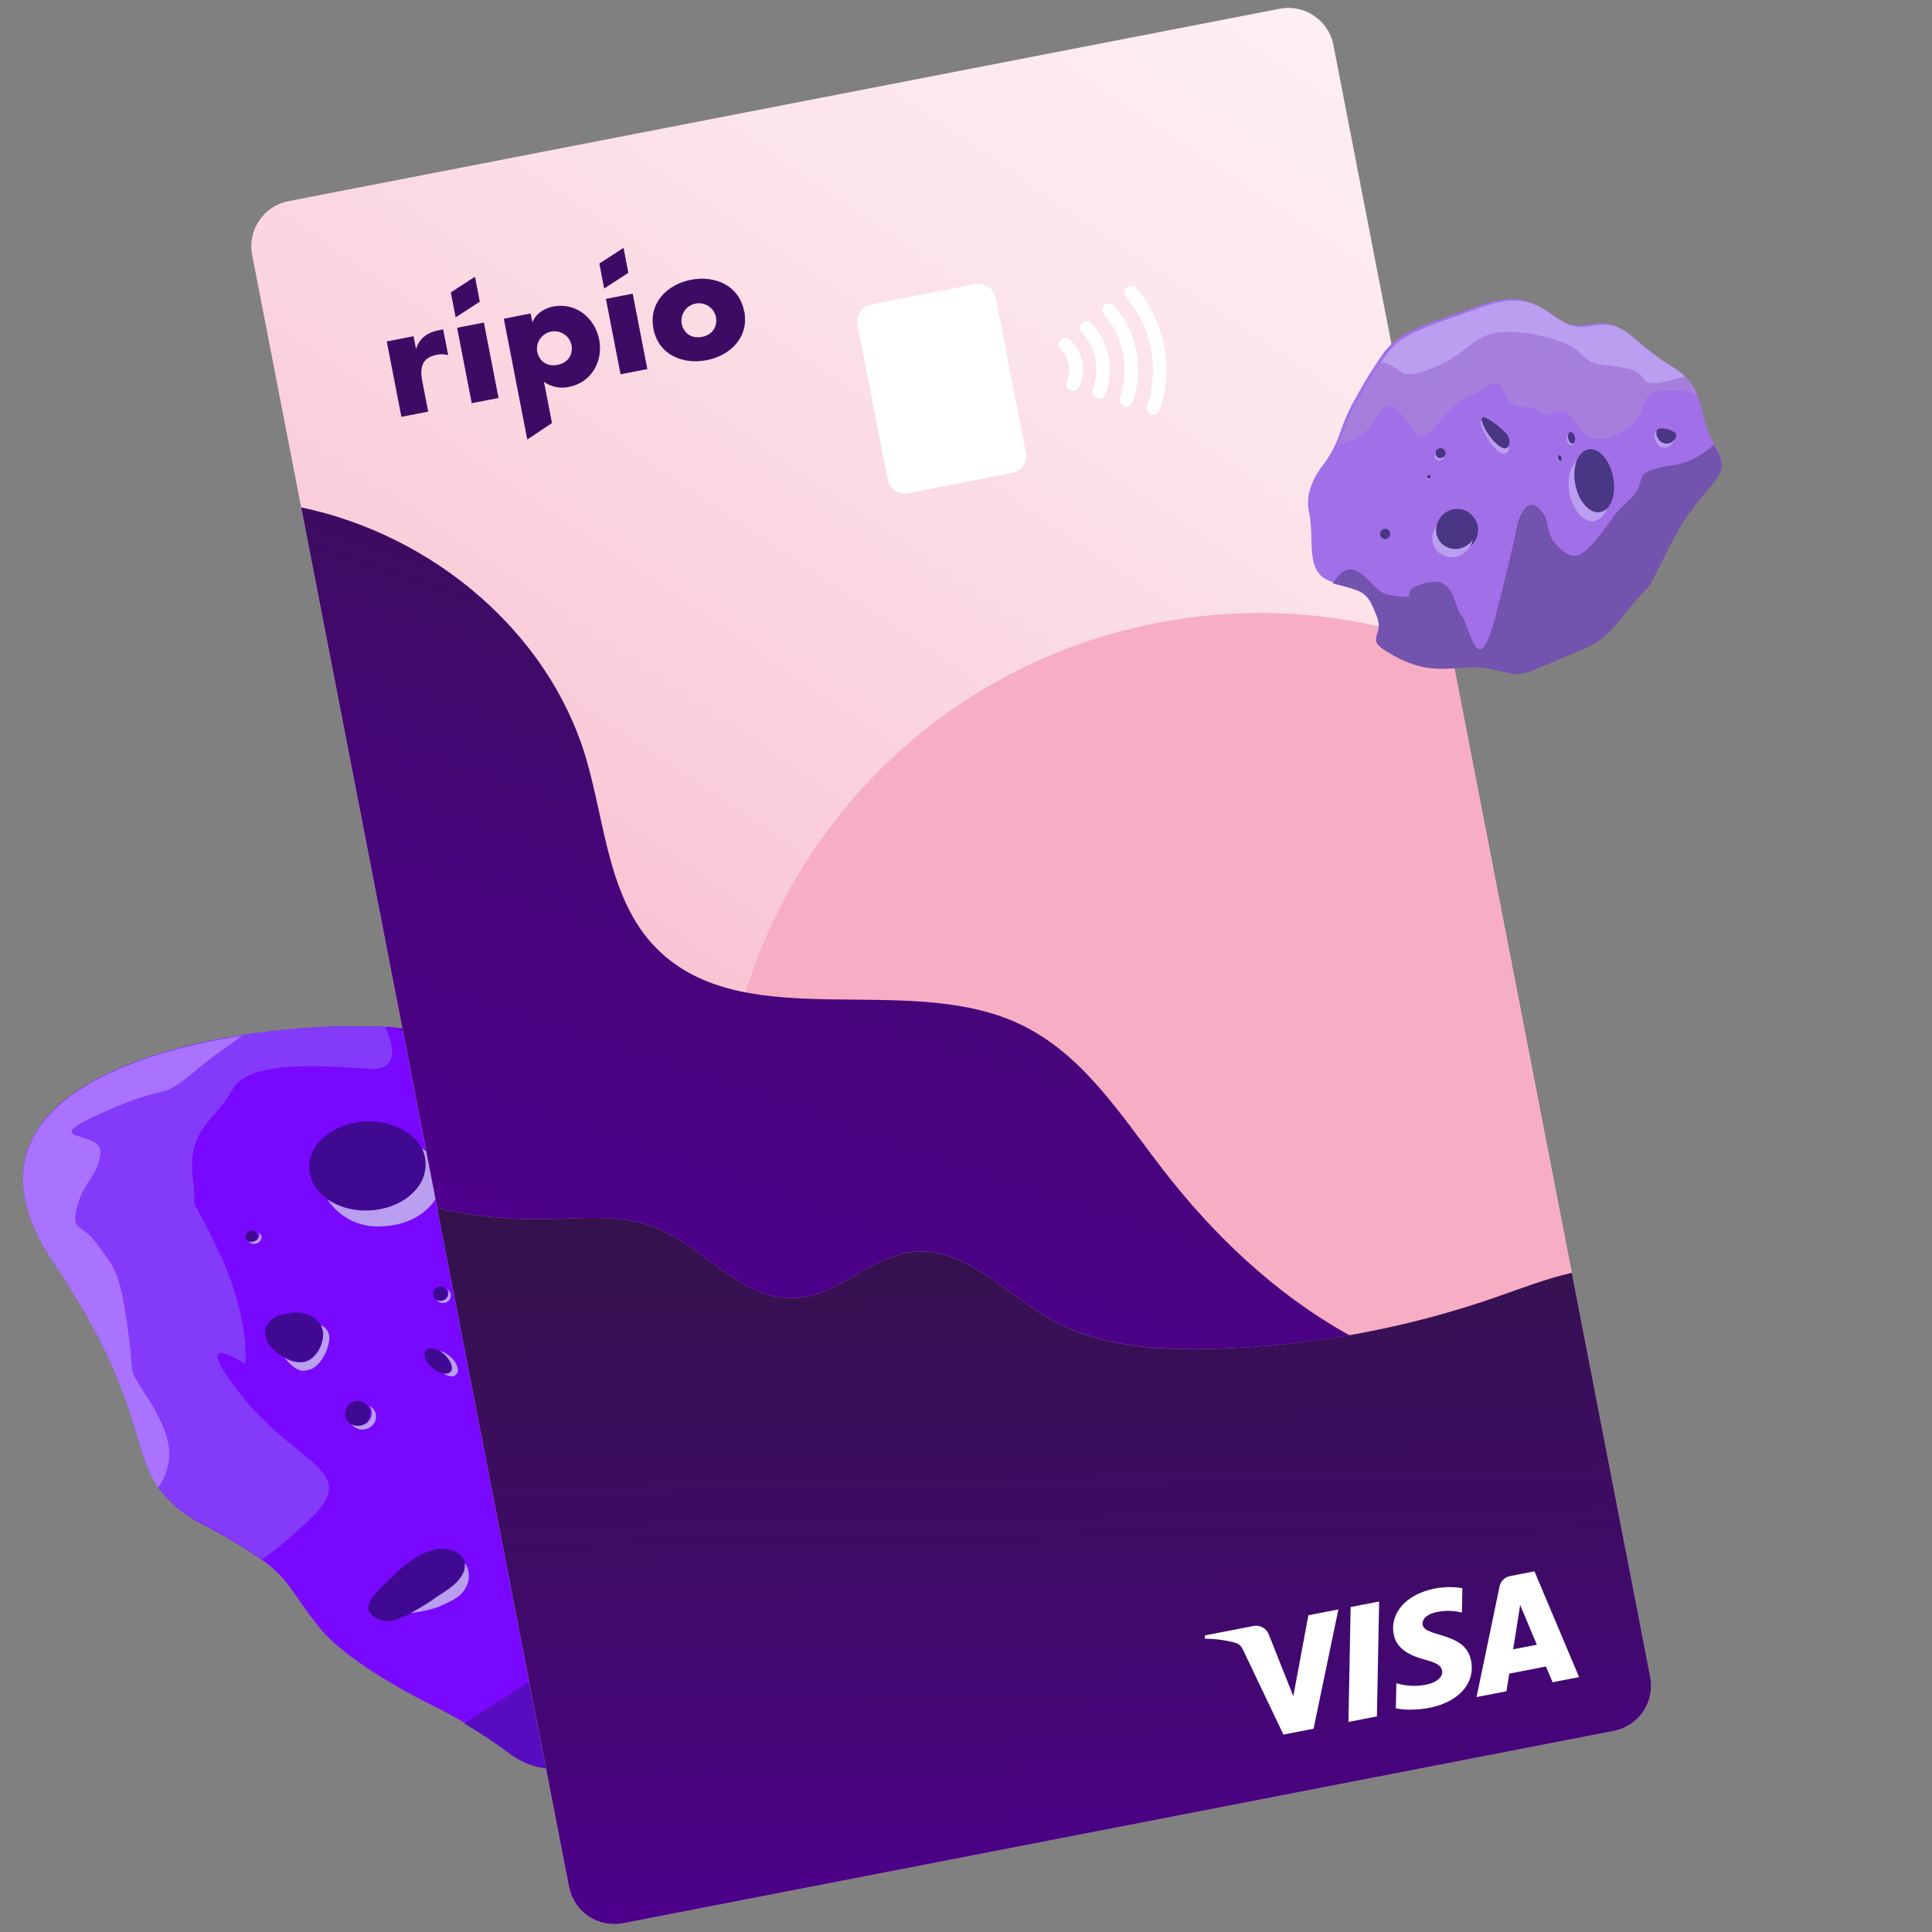 <svg width="84" height="84" viewBox="0 0 84 84" fill="none" xmlns="http://www.w3.org/2000/svg">
<rect x="0" y="0" width="84" height="84" fill="#808080" stroke="none"/>
<path d="M14.791 44.625C15.495 44.625 16.146 44.625 16.744 44.645C16.919 44.645 17.09 44.645 17.252 44.682C21.617 45.024 23.146 46.716 24.692 48.55C26.502 50.694 28.467 50.946 33.356 55.079C38.246 59.212 36.484 56.377 38.095 61.181C39.706 65.984 39.442 65.936 36.676 67.644C33.91 69.352 35.634 71.903 28.085 75.779C25.14 77.284 23.325 77.069 22.207 76.243C21.554 75.755 20.875 75.302 20.173 74.888C19.766 74.65 19.347 74.422 18.916 74.205C16.825 73.176 14.787 71.87 13.921 70.805C12.656 69.247 12.644 68.726 11.399 67.823C10.585 67.263 9.737 66.753 8.861 66.298C8.078 65.924 7.399 65.365 6.88 64.671C5.692 62.97 6.221 60.676 2.324 54.876C-1.817 48.709 4.565 45.959 10.52 45.011C11.934 44.792 13.361 44.663 14.791 44.625Z" fill="#7908FF"/>
<path d="M17.252 44.718C21.617 45.06 23.146 46.752 24.692 48.587C26.502 50.73 28.471 50.987 33.356 55.12C38.242 59.252 36.484 56.413 38.095 61.221C39.706 66.029 39.441 65.98 36.675 67.689C33.909 69.397 35.634 71.944 28.084 75.824C25.139 77.329 23.325 77.109 22.211 76.284C21.559 75.795 20.88 75.344 20.177 74.933C21.308 74.213 22.381 73.542 22.984 73.135C24.688 71.984 25.766 73.038 25.493 69.759C25.221 66.481 21.527 65.5 24.847 64.39C28.166 63.279 25.469 63.605 28.975 63.064C32.482 62.523 36.025 64.227 32.6 60.497C29.175 56.767 27.905 58.105 25.652 55.181C23.398 52.256 25.436 56.401 21.584 49.042C20.602 47.203 19.094 45.697 17.252 44.718Z" fill="#570DBF"/>
<path d="M14.791 44.625C15.495 44.625 16.146 44.625 16.744 44.645C17.179 45.605 17.301 46.553 16.032 46.468C13.51 46.297 10.744 46.154 10.073 47.423C9.402 48.693 8.129 49.075 8.381 51.178C8.633 53.281 8.035 51.292 9.475 54.335C10.915 57.377 10.663 59.305 10.663 59.305C10.663 59.305 8.08 57.605 10.467 60.631C12.855 63.658 15.625 63.914 13.604 65.919C12.919 66.604 12.182 67.234 11.399 67.803C10.585 67.243 9.737 66.733 8.861 66.277C8.078 65.903 7.399 65.345 6.88 64.65C5.692 62.95 6.221 60.656 2.324 54.855C-1.817 48.689 4.565 45.939 10.52 44.991C11.935 44.779 13.361 44.657 14.791 44.625Z" fill="#843AF9"/>
<path d="M17.439 68.193C19.522 66.399 20.62 67.904 20.148 68.38C19.88 68.966 19.2 69.275 18.663 69.662C18.086 69.975 17.659 70.357 16.943 70.475C16.593 70.532 16.027 70.268 16.011 69.918C15.995 69.568 16.463 69.084 17.439 68.193Z" fill="#3F0A91"/>
<path d="M20.201 67.945C20.309 68.09 20.374 68.262 20.388 68.442C20.401 68.622 20.363 68.803 20.279 68.962C20.039 69.503 19.498 69.649 19.058 69.869C18.672 70 18.272 70.087 17.866 70.129C18.131 69.983 18.383 69.841 18.66 69.662C19.197 69.255 19.88 68.962 20.144 68.38C20.206 68.244 20.226 68.093 20.201 67.945Z" fill="#BA9EEF"/>
<path d="M25.745 58.536C26.176 58.35 26.657 58.315 27.11 58.438C27.564 58.56 27.961 58.833 28.239 59.212C28.886 60.025 28.548 60.753 27.503 60.949C26.535 61.123 25.424 61.937 24.769 61.237C24.216 60.436 24.952 58.89 25.745 58.536Z" fill="#3F0A91"/>
<path d="M27.779 58.776C28.252 58.907 28.676 59.173 29 59.541C29.78 60.355 29.223 61.168 28.186 61.099C27.409 61.058 26.665 61.343 26.034 61.404C26.498 61.249 26.998 61.079 27.486 60.949C28.532 60.753 28.869 60.005 28.223 59.212C28.096 59.047 27.946 58.9 27.779 58.776Z" fill="#BA9EEF"/>
<path d="M12.473 57.121C13.306 56.897 14.071 57.397 14.055 58.008C14.039 58.618 13.575 59.228 13.099 59.228C12.822 59.203 12.553 59.121 12.309 58.987C12.065 58.852 11.852 58.669 11.684 58.447C11.313 57.853 11.623 57.21 12.473 57.121Z" fill="#3F0A91"/>
<path d="M13.949 57.621C14.068 57.666 14.169 57.749 14.236 57.857C14.303 57.965 14.332 58.093 14.319 58.219C14.254 58.874 13.794 59.533 13.371 59.569C13.042 59.7 12.68 59.423 12.354 59.012C12.571 59.164 12.831 59.241 13.095 59.232C13.571 59.232 14.043 58.662 14.051 58.012C14.05 57.875 14.015 57.741 13.949 57.621Z" fill="#BA9EEF"/>
<path d="M15.454 60.916C15.559 60.898 15.666 60.911 15.764 60.953C15.861 60.995 15.944 61.064 16.002 61.153C16.061 61.241 16.092 61.345 16.093 61.451C16.093 61.557 16.062 61.661 16.005 61.75C15.947 61.839 15.865 61.909 15.768 61.952C15.671 61.994 15.563 62.008 15.459 61.991C15.354 61.974 15.257 61.926 15.179 61.855C15.101 61.783 15.045 61.69 15.019 61.587C15.004 61.514 15.002 61.44 15.016 61.366C15.029 61.293 15.057 61.224 15.098 61.161C15.138 61.099 15.19 61.045 15.252 61.003C15.313 60.961 15.382 60.931 15.454 60.916Z" fill="#3F0A91"/>
<path d="M16.068 61.127C16.134 61.162 16.192 61.21 16.238 61.268C16.284 61.326 16.318 61.393 16.337 61.465C16.352 61.538 16.353 61.613 16.34 61.686C16.326 61.759 16.299 61.828 16.258 61.891C16.218 61.953 16.166 62.007 16.104 62.049C16.043 62.091 15.974 62.121 15.902 62.136C15.79 62.165 15.672 62.16 15.563 62.123C15.454 62.085 15.358 62.016 15.287 61.925C15.42 61.994 15.574 62.012 15.719 61.974C15.791 61.958 15.86 61.928 15.921 61.886C15.982 61.844 16.034 61.79 16.074 61.728C16.114 61.666 16.142 61.596 16.154 61.523C16.168 61.45 16.166 61.375 16.15 61.302C16.134 61.24 16.106 61.18 16.068 61.127Z" fill="#BA9EEF"/>
<path d="M23.052 55.16C23.141 55.152 23.229 55.171 23.306 55.215C23.383 55.258 23.445 55.325 23.484 55.404C23.557 55.575 23.398 55.644 23.191 55.689C22.983 55.734 22.784 55.819 22.739 55.591C22.731 55.494 22.758 55.397 22.816 55.317C22.873 55.238 22.957 55.182 23.052 55.16Z" fill="#3F0A91"/>
<path d="M23.423 55.311C23.508 55.35 23.577 55.418 23.618 55.502C23.691 55.681 23.484 55.718 23.297 55.714C23.11 55.709 23.008 55.807 22.89 55.75C22.985 55.74 23.08 55.72 23.171 55.689C23.378 55.644 23.537 55.575 23.463 55.404C23.455 55.371 23.441 55.34 23.423 55.311Z" fill="#BA9EEF"/>
<path d="M19.09 55.941C19.151 55.93 19.212 55.938 19.268 55.961C19.324 55.985 19.372 56.025 19.406 56.076C19.44 56.126 19.458 56.186 19.459 56.247C19.459 56.308 19.442 56.367 19.409 56.419C19.376 56.47 19.329 56.511 19.273 56.535C19.218 56.56 19.156 56.568 19.096 56.559C19.036 56.549 18.98 56.522 18.935 56.481C18.89 56.44 18.858 56.387 18.842 56.328C18.833 56.286 18.832 56.243 18.839 56.201C18.846 56.158 18.862 56.118 18.885 56.082C18.908 56.046 18.938 56.015 18.974 55.991C19.009 55.967 19.049 55.95 19.09 55.941Z" fill="#3F0A91"/>
<path d="M19.441 56.063C19.479 56.082 19.513 56.109 19.54 56.143C19.567 56.177 19.586 56.217 19.595 56.258C19.604 56.3 19.605 56.343 19.597 56.384C19.59 56.426 19.574 56.466 19.551 56.501C19.528 56.537 19.498 56.567 19.463 56.591C19.428 56.615 19.389 56.632 19.347 56.641C19.283 56.659 19.214 56.657 19.151 56.635C19.088 56.613 19.033 56.573 18.993 56.519C19.031 56.54 19.072 56.553 19.114 56.558C19.157 56.563 19.2 56.559 19.241 56.547C19.283 56.539 19.322 56.522 19.357 56.498C19.392 56.474 19.422 56.443 19.445 56.408C19.468 56.372 19.484 56.332 19.491 56.291C19.499 56.249 19.498 56.206 19.489 56.165C19.482 56.128 19.465 56.093 19.441 56.063Z" fill="#BA9EEF"/>
<path d="M18.521 58.703C18.663 58.545 19.021 58.622 19.314 58.882C19.607 59.142 19.721 59.48 19.595 59.643C19.469 59.806 19.095 59.724 18.782 59.464C18.468 59.204 18.379 58.866 18.521 58.703Z" fill="#3F0A91"/>
<path d="M19.111 58.736C19.285 58.777 19.445 58.862 19.575 58.984C19.872 59.24 19.982 59.582 19.851 59.745C19.721 59.907 19.502 59.85 19.262 59.712C19.318 59.731 19.379 59.735 19.438 59.723C19.496 59.711 19.551 59.683 19.595 59.643C19.738 59.48 19.595 59.139 19.314 58.882C19.252 58.826 19.184 58.777 19.111 58.736Z" fill="#BA9EEF"/>
<path d="M21.893 63.735C21.964 63.712 22.041 63.717 22.108 63.749C22.175 63.782 22.227 63.84 22.251 63.91C22.263 63.983 22.245 64.058 22.202 64.118C22.158 64.179 22.093 64.219 22.02 64.231C21.985 64.247 21.947 64.255 21.909 64.255C21.871 64.255 21.833 64.246 21.799 64.23C21.764 64.213 21.734 64.189 21.709 64.16C21.685 64.13 21.668 64.096 21.658 64.059C21.649 64.022 21.648 63.983 21.655 63.946C21.662 63.908 21.678 63.873 21.7 63.842C21.723 63.811 21.751 63.785 21.785 63.767C21.818 63.748 21.855 63.737 21.893 63.735Z" fill="#3F0A91"/>
<path d="M22.211 63.825C22.244 63.839 22.273 63.861 22.296 63.888C22.319 63.916 22.336 63.948 22.345 63.983C22.357 64.056 22.339 64.131 22.295 64.192C22.252 64.252 22.186 64.293 22.113 64.304C22.057 64.321 21.997 64.321 21.941 64.305C21.885 64.29 21.835 64.258 21.796 64.215C21.868 64.24 21.947 64.24 22.019 64.215C22.093 64.203 22.158 64.162 22.202 64.102C22.245 64.042 22.263 63.967 22.251 63.894C22.242 63.868 22.229 63.845 22.211 63.825Z" fill="#BA9EEF"/>
<path d="M10.915 53.492C10.964 53.489 11.013 53.5 11.056 53.524C11.1 53.548 11.135 53.584 11.159 53.627C11.183 53.67 11.194 53.719 11.191 53.769C11.187 53.818 11.17 53.865 11.141 53.905C11.112 53.945 11.073 53.976 11.027 53.994C10.981 54.012 10.931 54.017 10.882 54.008C10.834 53.999 10.789 53.976 10.753 53.943C10.717 53.909 10.691 53.866 10.679 53.818C10.668 53.744 10.687 53.668 10.731 53.607C10.775 53.547 10.841 53.505 10.915 53.492Z" fill="#3F0A91"/>
<path d="M11.232 53.586C11.264 53.601 11.294 53.623 11.317 53.65C11.34 53.678 11.357 53.71 11.366 53.745C11.378 53.818 11.36 53.893 11.316 53.953C11.273 54.014 11.207 54.054 11.134 54.066C11.077 54.083 11.017 54.083 10.96 54.067C10.903 54.05 10.852 54.017 10.813 53.973C10.885 53.999 10.964 53.999 11.037 53.973C11.11 53.961 11.176 53.92 11.22 53.86C11.264 53.8 11.283 53.725 11.272 53.651C11.263 53.627 11.249 53.605 11.232 53.586Z" fill="#BA9EEF"/>
<path d="M15.918 48.758C17.325 48.705 18.493 49.531 18.529 50.596C18.566 51.662 17.459 52.569 16.052 52.63C14.645 52.691 13.477 51.857 13.441 50.792C13.404 49.726 14.514 48.807 15.918 48.758Z" fill="#3F0A91"/>
<path d="M18.342 49.921C18.576 50.067 18.771 50.266 18.913 50.502C19.054 50.739 19.138 51.005 19.156 51.28C19.192 52.346 18.082 53.253 16.674 53.314C16.2 53.361 15.722 53.277 15.292 53.072C14.862 52.867 14.496 52.548 14.234 52.15C14.765 52.494 15.392 52.662 16.024 52.63C17.427 52.581 18.538 51.674 18.501 50.596C18.501 50.362 18.447 50.131 18.342 49.921Z" fill="#BA9EEF"/>
<path d="M10.52 45.024C10.089 45.382 9.426 45.772 8.535 46.521C6.814 47.977 7.522 47.001 4.467 48.371C1.413 49.742 4.492 49.079 4.366 50.137C4.24 51.194 3.638 51.357 3.353 52.472C3.068 53.586 3.552 53.159 4.195 54.058C4.838 54.957 5.163 55.152 5.452 57.072C5.741 58.992 5.68 58.996 5.749 59.557C5.818 60.119 7.168 61.481 7.351 62.987C7.4 63.591 7.231 64.192 6.875 64.683C5.688 62.983 6.216 60.688 2.32 54.888C-1.817 48.721 4.565 45.971 10.52 45.024Z" fill="#A973FF"/>
<path d="M55.633 0.381L12.544 8.745C11.461 8.956 10.754 10.004 10.964 11.087L24.737 82.038C24.947 83.121 25.996 83.829 27.079 83.618L70.167 75.254C71.251 75.044 71.958 73.995 71.748 72.912L57.975 1.961C57.765 0.878 56.716 0.171 55.633 0.381Z" fill="url(#paint0_linear_10364_13042)"/>
<path d="M63.066 28.18C58.998 26.628 54.576 26.249 50.303 27.085C37.627 29.546 29.347 41.816 31.808 54.492C34.268 67.169 46.538 75.45 59.214 72.989C63.489 72.165 67.448 70.159 70.64 67.198L63.066 28.18Z" fill="#F7ADC3"/>
<path d="M50.548 50.835C48.708 48.454 47.03 45.742 44.214 44.471C39.395 42.285 32.602 44.946 28.765 41.446C26.437 39.326 26.348 35.88 25.464 32.922C23.846 27.517 18.865 23.272 13.098 22.063L19.013 52.534C20.539 52.874 22.099 53.035 23.662 53.013C25.261 52.986 26.919 52.778 28.414 53.344C30.602 54.176 32.245 56.578 34.582 56.441C36.422 56.336 37.851 54.631 39.684 54.435C41.952 54.194 43.713 56.257 45.7 57.372C47.739 58.521 50.178 58.701 52.518 58.652C54.582 58.61 56.64 58.411 58.673 58.056C55.45 56.27 52.757 53.693 50.548 50.835Z" fill="#4D008C"/>
<path d="M27.079 83.619L70.167 75.255C70.687 75.154 71.146 74.85 71.443 74.411C71.739 73.972 71.849 73.432 71.748 72.912L68.338 55.344C67.229 55.596 66.149 56.017 65.07 56.393C61.03 57.8 56.794 58.563 52.516 58.655C50.176 58.705 47.738 58.525 45.698 57.375C43.711 56.255 41.951 54.197 39.682 54.438C37.849 54.633 36.421 56.338 34.581 56.444C32.245 56.578 30.602 54.176 28.414 53.345C26.919 52.778 25.261 52.986 23.662 53.013C22.099 53.036 20.539 52.876 19.013 52.536L24.74 82.037C24.841 82.557 25.144 83.015 25.583 83.312C26.021 83.609 26.559 83.719 27.079 83.619Z" fill="#4D008C"/>
<path style="mix-blend-mode:multiply" d="M50.548 50.835C48.708 48.454 47.03 45.742 44.214 44.471C39.395 42.285 32.602 44.946 28.765 41.446C26.437 39.326 26.348 35.88 25.464 32.922C23.846 27.517 18.865 23.272 13.098 22.063L19.013 52.534C20.539 52.874 22.099 53.035 23.662 53.013C25.261 52.986 26.919 52.778 28.414 53.344C30.602 54.176 32.245 56.578 34.582 56.441C36.422 56.336 37.851 54.631 39.684 54.435C41.952 54.194 43.713 56.257 45.7 57.372C47.739 58.521 50.178 58.701 52.518 58.652C54.582 58.61 56.64 58.411 58.673 58.056C55.45 56.27 52.757 53.693 50.548 50.835Z" fill="url(#paint1_linear_10364_13042)"/>
<path style="mix-blend-mode:multiply" d="M27.079 83.619L70.167 75.255C70.687 75.154 71.146 74.85 71.443 74.411C71.739 73.972 71.849 73.432 71.748 72.912L68.338 55.344C67.229 55.596 66.149 56.017 65.07 56.393C61.03 57.8 56.794 58.563 52.516 58.655C50.176 58.705 47.738 58.525 45.698 57.375C43.711 56.255 41.951 54.197 39.682 54.438C37.849 54.633 36.421 56.338 34.581 56.444C32.245 56.578 30.602 54.176 28.414 53.345C26.919 52.778 25.261 52.986 23.662 53.013C22.099 53.036 20.539 52.876 19.013 52.536L24.74 82.037C24.841 82.557 25.144 83.015 25.583 83.312C26.021 83.609 26.559 83.719 27.079 83.619Z" fill="url(#paint2_linear_10364_13042)"/>
<path d="M59.962 69.631L59.866 74.626L58.628 74.867L58.723 69.871L59.962 69.631ZM65.79 71.71L66.094 69.783L66.819 71.51L65.79 71.71ZM67.505 73.141L68.655 72.918L66.716 68.319L65.656 68.525C65.543 68.546 65.439 68.6 65.356 68.681C65.275 68.762 65.219 68.866 65.197 68.979L64.198 73.785L65.5 73.533L65.62 72.766L67.213 72.457L67.505 73.141ZM63.96 72.202C63.72 70.933 61.95 71.205 61.852 70.638C61.818 70.465 61.951 70.249 62.296 70.133C62.708 70.013 63.145 70.006 63.561 70.111L63.581 69.051C63.183 68.985 62.776 68.991 62.38 69.067C61.155 69.305 60.416 70.125 60.597 71.06C60.723 71.751 61.422 72.016 61.937 72.154C62.452 72.293 62.657 72.414 62.697 72.625C62.759 72.946 62.4 73.163 62.044 73.238C61.602 73.334 61.144 73.316 60.711 73.183L60.689 74.272C61.005 74.35 61.562 74.36 62.119 74.26C63.422 74.006 64.15 73.197 63.96 72.2L63.96 72.202ZM58.191 69.974L57.112 75.161L55.8 75.416L54.067 71.779C53.96 71.555 53.891 71.481 53.691 71.419C53.265 71.308 52.827 71.25 52.387 71.248L52.39 71.104L54.501 70.694C54.639 70.667 54.783 70.69 54.905 70.759C55.028 70.829 55.121 70.94 55.169 71.072L56.231 73.746L56.886 70.228L58.191 69.974Z" fill="white"/>
<path fill-rule="evenodd" clip-rule="evenodd" d="M50.123 18.026C50.069 18.016 50.018 17.993 49.975 17.959C49.932 17.924 49.899 17.88 49.877 17.83C49.852 17.766 49.856 17.718 49.918 17.515C50.156 16.748 50.194 15.934 50.031 15.149C49.894 14.392 49.572 13.681 49.093 13.079C49.016 12.983 48.947 12.882 48.885 12.775C48.881 12.726 48.887 12.678 48.903 12.631C48.919 12.585 48.944 12.543 48.978 12.508C49.025 12.467 49.084 12.442 49.146 12.434C49.208 12.427 49.27 12.437 49.326 12.465C49.412 12.542 49.49 12.627 49.558 12.719C49.925 13.193 50.214 13.723 50.414 14.289C50.56 14.739 50.658 15.203 50.705 15.674C50.747 16.279 50.689 16.888 50.533 17.474C50.438 17.83 50.366 17.983 50.283 17.999C50.263 18.004 50.244 18.011 50.226 18.02C50.191 18.03 50.155 18.033 50.119 18.029L50.123 18.026ZM48.946 17.674C48.873 17.665 48.806 17.63 48.758 17.575C48.71 17.521 48.683 17.45 48.683 17.377C48.688 17.345 48.724 17.191 48.766 17.035C48.944 16.399 48.941 15.726 48.759 15.092C48.636 14.636 48.42 14.21 48.126 13.84C47.907 13.55 47.889 13.501 47.955 13.354C47.994 13.284 48.059 13.232 48.136 13.21C48.213 13.188 48.296 13.197 48.366 13.235C48.459 13.292 48.805 13.756 48.954 14.029C49.455 14.931 49.609 15.984 49.388 16.992C49.273 17.516 49.161 17.693 48.946 17.673L48.946 17.674ZM47.733 17.321C47.685 17.308 47.64 17.285 47.602 17.253C47.564 17.221 47.533 17.182 47.513 17.137C47.489 17.084 47.498 17.019 47.56 16.796C47.785 15.974 47.649 15.251 47.145 14.588C46.922 14.298 46.907 14.234 47.017 14.082C47.034 14.05 47.059 14.023 47.089 14.004C47.12 13.985 47.154 13.973 47.19 13.971C47.347 13.941 47.443 14.004 47.638 14.264C47.924 14.63 48.116 15.062 48.196 15.52C48.294 15.976 48.274 16.45 48.137 16.896C48.057 17.188 48.006 17.271 47.878 17.315C47.83 17.329 47.78 17.331 47.732 17.321L47.733 17.321ZM46.598 16.993C46.511 16.966 46.438 16.906 46.394 16.827C46.35 16.742 46.357 16.668 46.426 16.482C46.495 16.276 46.51 16.056 46.468 15.843C46.427 15.63 46.331 15.432 46.191 15.267C46.141 15.213 46.095 15.155 46.055 15.093C46.026 15.019 46.027 14.937 46.058 14.864C46.089 14.791 46.148 14.734 46.221 14.705C46.35 14.653 46.453 14.695 46.614 14.864C46.841 15.107 46.996 15.409 47.059 15.736C47.123 16.063 47.093 16.401 46.972 16.711C46.884 16.929 46.758 17.025 46.593 16.994L46.598 16.993Z" fill="white"/>
<path d="M42.408 12.352L37.883 13.231C37.473 13.31 37.205 13.707 37.285 14.117L38.591 20.846C38.67 21.255 39.067 21.523 39.477 21.444L44.003 20.565C44.413 20.485 44.68 20.089 44.601 19.679L43.295 12.951C43.215 12.541 42.818 12.273 42.408 12.352Z" fill="white"/>
<path d="M18.083 15.157L18.096 15.155C18.241 14.709 18.589 14.456 19.043 14.368L19.267 14.324L19.483 15.438C19.316 15.388 19.139 15.385 18.97 15.429C18.326 15.554 18.249 16.012 18.358 16.574L18.615 17.895L17.453 18.121L16.818 14.847L17.979 14.621L18.083 15.157Z" fill="#4D008C"/>
<path d="M21.037 14.026L19.876 14.252L20.512 17.527L21.673 17.302L21.037 14.026Z" fill="#4D008C"/>
<path d="M23.145 14.002L23.158 14C23.304 13.633 23.672 13.403 24.054 13.329C25.031 13.139 25.867 13.824 26.049 14.763C26.231 15.702 25.716 16.63 24.745 16.818C24.557 16.861 24.362 16.863 24.173 16.825C23.984 16.787 23.805 16.709 23.648 16.597L23.997 18.391L22.927 19.108L21.907 13.858L23.069 13.633L23.145 14.002ZM23.354 15.28C23.435 15.698 23.77 15.958 24.242 15.867C24.715 15.775 24.928 15.403 24.848 14.99C24.803 14.798 24.686 14.631 24.52 14.524C24.355 14.417 24.154 14.378 23.961 14.415C23.768 14.453 23.596 14.564 23.483 14.725C23.37 14.886 23.323 15.085 23.354 15.28Z" fill="#4D008C"/>
<path d="M27.507 12.77L26.346 12.996L26.982 16.271L28.143 16.046L27.507 12.77Z" fill="#4D008C"/>
<path d="M32.357 13.532C32.572 14.642 31.776 15.453 30.722 15.658C29.668 15.862 28.629 15.413 28.412 14.298C28.196 13.182 28.995 12.37 30.04 12.167C31.086 11.964 32.135 12.411 32.352 13.533L32.357 13.532ZM29.634 14.061C29.715 14.479 30.05 14.739 30.523 14.648C30.995 14.556 31.208 14.184 31.128 13.771C31.084 13.579 30.966 13.412 30.801 13.305C30.635 13.197 30.435 13.159 30.242 13.196C30.048 13.234 29.877 13.345 29.764 13.506C29.65 13.667 29.604 13.866 29.634 14.061Z" fill="#4D008C"/>
<path d="M20.858 13.116L19.812 13.794L19.602 12.713L20.651 12.034L20.858 13.116Z" fill="#4D008C"/>
<path d="M27.317 11.862L26.27 12.541L26.06 11.459L27.109 10.78L27.317 11.862Z" fill="#4D008C"/>
<g style="mix-blend-mode:multiply" opacity="0.6">
<g style="mix-blend-mode:multiply" opacity="0.6">
<path d="M18.083 15.157L18.096 15.155C18.241 14.709 18.589 14.456 19.043 14.368L19.267 14.324L19.483 15.438C19.316 15.388 19.139 15.385 18.97 15.429C18.326 15.554 18.249 16.012 18.358 16.574L18.615 17.895L17.453 18.121L16.818 14.847L17.979 14.621L18.083 15.157Z" fill="#231F20"/>
</g>
<g style="mix-blend-mode:multiply" opacity="0.6">
<path d="M21.037 14.026L19.876 14.252L20.512 17.527L21.673 17.301L21.037 14.026Z" fill="#231F20"/>
</g>
<g style="mix-blend-mode:multiply" opacity="0.6">
<path d="M23.145 14.002L23.158 13.999C23.304 13.632 23.672 13.403 24.054 13.328C25.031 13.139 25.867 13.824 26.049 14.763C26.231 15.701 25.716 16.629 24.745 16.818C24.557 16.86 24.362 16.863 24.173 16.824C23.984 16.786 23.805 16.709 23.648 16.596L23.997 18.39L22.927 19.108L21.907 13.858L23.069 13.633L23.145 14.002ZM23.354 15.279C23.435 15.697 23.77 15.958 24.242 15.866C24.715 15.774 24.928 15.402 24.848 14.989C24.803 14.797 24.686 14.63 24.52 14.523C24.355 14.416 24.154 14.377 23.961 14.415C23.768 14.452 23.596 14.563 23.483 14.725C23.37 14.886 23.323 15.085 23.354 15.279Z" fill="#231F20"/>
</g>
<g style="mix-blend-mode:multiply" opacity="0.6">
<path d="M27.507 12.77L26.346 12.996L26.982 16.271L28.143 16.045L27.507 12.77Z" fill="#231F20"/>
</g>
<g style="mix-blend-mode:multiply" opacity="0.6">
<path d="M32.357 13.532C32.572 14.642 31.776 15.453 30.722 15.658C29.668 15.862 28.629 15.413 28.412 14.298C28.196 13.182 28.995 12.37 30.04 12.167C31.086 11.964 32.135 12.411 32.352 13.533L32.357 13.532ZM29.634 14.06C29.715 14.479 30.05 14.739 30.523 14.647C30.995 14.556 31.208 14.183 31.128 13.77C31.084 13.579 30.966 13.411 30.801 13.304C30.635 13.197 30.435 13.158 30.242 13.196C30.048 13.233 29.877 13.344 29.764 13.506C29.65 13.667 29.604 13.866 29.634 14.06Z" fill="#231F20"/>
</g>
<g style="mix-blend-mode:multiply" opacity="0.6">
<path d="M20.858 13.116L19.812 13.794L19.602 12.712L20.65 12.033L20.858 13.116Z" fill="#231F20"/>
</g>
<g style="mix-blend-mode:multiply" opacity="0.6">
<path d="M27.317 11.862L26.271 12.54L26.061 11.458L27.109 10.78L27.317 11.862Z" fill="#231F20"/>
</g>
</g>
<path d="M73.773 17.135C74.07 17.792 74.053 18.476 74.518 19.29C74.538 19.327 74.56 19.364 74.582 19.399C75.456 20.818 74.084 20.772 72.657 23.578C71.231 26.384 72.106 24.821 70.861 26.371C69.616 27.921 69.655 27.826 67.735 28.646C65.815 29.466 66.128 29.309 64.81 29.036C63.491 28.762 62.506 29.442 60.786 28.554C59.067 27.666 60.277 27.783 59.85 26.715C59.424 25.647 59.327 25.68 57.997 25.325L57.946 25.31C56.681 24.933 57.186 23.558 56.91 22.241C56.741 21.44 57.151 20.702 57.504 20.243C57.739 19.937 57.937 19.604 58.093 19.252C58.144 19.136 58.19 19.018 58.233 18.899C58.379 18.457 58.559 18.027 58.769 17.611C59.115 16.995 59.321 16.58 59.904 15.712L60.066 15.471C60.77 14.434 61.654 14.221 64.414 13.252C67.174 12.283 67.32 14.445 68.978 14.118C70.637 13.791 70.66 14.697 72.51 15.828C72.736 15.962 72.948 16.118 73.145 16.291C73.412 16.525 73.626 16.813 73.773 17.135Z" fill="#A170E8"/>
<path d="M64.072 22.486C64.184 22.63 64.251 22.805 64.263 22.987C64.275 23.169 64.231 23.351 64.138 23.508C64.046 23.666 63.908 23.791 63.742 23.869C63.577 23.947 63.392 23.973 63.212 23.945C63.031 23.916 62.864 23.834 62.731 23.709C62.598 23.583 62.505 23.421 62.466 23.242C62.426 23.064 62.441 22.878 62.509 22.708C62.577 22.539 62.694 22.393 62.846 22.291C63.035 22.156 63.269 22.101 63.499 22.137C63.728 22.174 63.934 22.299 64.072 22.486Z" fill="#493684"/>
<path d="M64.03 23.475C63.98 23.713 63.839 23.923 63.636 24.058C63.543 24.126 63.437 24.175 63.325 24.202C63.213 24.229 63.097 24.233 62.983 24.215C62.869 24.197 62.76 24.157 62.661 24.096C62.563 24.036 62.478 23.957 62.41 23.863C62.314 23.714 62.266 23.538 62.273 23.361C62.281 23.183 62.343 23.013 62.452 22.872C62.428 22.98 62.426 23.092 62.446 23.201C62.466 23.31 62.508 23.414 62.57 23.506C62.638 23.6 62.723 23.679 62.821 23.739C62.919 23.8 63.029 23.84 63.143 23.858C63.257 23.876 63.373 23.872 63.485 23.845C63.597 23.818 63.703 23.769 63.796 23.701C63.887 23.64 63.966 23.564 64.03 23.475Z" fill="#BA9EEF"/>
<path d="M72.854 18.823C72.931 18.915 72.854 19.117 72.67 19.235C72.621 19.263 72.566 19.28 72.51 19.286C72.454 19.293 72.397 19.287 72.343 19.271C72.289 19.255 72.239 19.228 72.195 19.192C72.151 19.157 72.115 19.112 72.089 19.062C71.942 18.827 72.001 18.599 72.256 18.625C72.471 18.631 72.679 18.7 72.854 18.823Z" fill="#493684"/>
<path d="M72.777 19.147C72.742 19.244 72.678 19.327 72.593 19.384C72.549 19.419 72.497 19.443 72.442 19.455C72.387 19.467 72.33 19.466 72.276 19.452C72.221 19.438 72.171 19.412 72.128 19.376C72.085 19.34 72.051 19.294 72.028 19.242C71.911 19.059 71.896 18.829 72.015 18.75C72.005 18.804 72.006 18.86 72.018 18.913C72.03 18.967 72.053 19.018 72.085 19.062C72.112 19.112 72.147 19.157 72.191 19.193C72.235 19.229 72.285 19.255 72.339 19.271C72.394 19.288 72.45 19.293 72.507 19.286C72.563 19.28 72.617 19.263 72.666 19.235C72.707 19.212 72.745 19.182 72.777 19.147Z" fill="#BA9EEF"/>
<path d="M65.512 18.873C65.661 19.075 65.684 19.382 65.512 19.478C65.339 19.573 64.99 19.325 64.677 18.849C64.364 18.373 64.309 18.001 64.642 18.191C64.969 18.367 65.263 18.598 65.512 18.873Z" fill="#493684"/>
<path d="M65.606 19.388C65.617 19.442 65.614 19.499 65.597 19.552C65.581 19.605 65.552 19.654 65.512 19.693C65.359 19.814 65.047 19.632 64.718 19.127C64.464 18.74 64.315 18.338 64.422 18.271C64.472 18.479 64.562 18.674 64.686 18.847C64.999 19.323 65.35 19.566 65.521 19.476C65.559 19.457 65.588 19.426 65.606 19.388Z" fill="#BA9EEF"/>
<path d="M70.136 20.743C70.284 21.497 70.033 22.181 69.585 22.269C69.136 22.357 68.64 21.819 68.493 21.067C68.346 20.314 68.596 19.63 69.053 19.54C69.511 19.45 69.989 19.991 70.136 20.743Z" fill="#493684"/>
<path d="M69.851 22.124C69.82 22.25 69.756 22.365 69.666 22.459C69.576 22.552 69.463 22.62 69.338 22.655C68.88 22.745 68.391 22.206 68.244 21.453C68.128 20.868 68.255 20.326 68.531 20.072C68.427 20.393 68.411 20.737 68.483 21.067C68.63 21.819 69.12 22.354 69.576 22.269C69.68 22.248 69.775 22.198 69.851 22.124Z" fill="#BA9EEF"/>
<path d="M68.476 19.005C68.502 19.143 68.456 19.268 68.373 19.285C68.29 19.301 68.2 19.202 68.174 19.064C68.149 18.926 68.193 18.803 68.275 18.787C68.358 18.77 68.448 18.869 68.476 19.005Z" fill="#493684"/>
<path d="M68.423 19.257C68.417 19.28 68.406 19.302 68.389 19.319C68.373 19.336 68.352 19.348 68.329 19.355C68.246 19.371 68.156 19.274 68.13 19.136C68.118 19.093 68.116 19.047 68.125 19.003C68.134 18.96 68.154 18.919 68.182 18.884C68.165 18.944 68.165 19.008 68.182 19.068C68.207 19.206 68.298 19.305 68.38 19.288C68.397 19.282 68.412 19.271 68.423 19.257Z" fill="#BA9EEF"/>
<path d="M67.897 19.908C67.911 19.98 67.888 20.044 67.843 20.053C67.799 20.063 67.753 20.011 67.739 19.938C67.724 19.864 67.739 19.802 67.792 19.792C67.845 19.783 67.882 19.835 67.897 19.908Z" fill="#493684"/>
<path d="M67.869 20.041C67.866 20.052 67.86 20.064 67.851 20.072C67.843 20.081 67.832 20.087 67.82 20.09C67.777 20.09 67.729 20.048 67.715 19.976C67.709 19.953 67.708 19.93 67.713 19.907C67.718 19.884 67.728 19.862 67.742 19.844C67.734 19.875 67.734 19.907 67.742 19.938C67.757 20.011 67.803 20.063 67.847 20.053C67.855 20.05 67.863 20.046 67.869 20.041Z" fill="#BA9EEF"/>
<path d="M60.4 23.076C60.428 23.111 60.444 23.154 60.447 23.199C60.45 23.243 60.44 23.288 60.417 23.326C60.395 23.365 60.361 23.396 60.32 23.415C60.28 23.434 60.234 23.441 60.19 23.433C60.146 23.426 60.105 23.406 60.072 23.375C60.04 23.345 60.017 23.305 60.008 23.261C59.998 23.217 60.002 23.172 60.019 23.13C60.036 23.088 60.065 23.053 60.102 23.028C60.148 22.996 60.205 22.983 60.261 22.992C60.317 23.001 60.367 23.031 60.4 23.076Z" fill="#493684"/>
<path d="M62.816 19.583C62.847 19.631 62.857 19.689 62.844 19.744C62.832 19.8 62.798 19.848 62.75 19.879C62.727 19.895 62.702 19.907 62.675 19.914C62.647 19.921 62.619 19.922 62.591 19.917C62.563 19.913 62.537 19.903 62.513 19.888C62.489 19.873 62.468 19.854 62.452 19.831C62.419 19.782 62.407 19.722 62.418 19.664C62.43 19.607 62.463 19.556 62.512 19.523C62.561 19.49 62.621 19.478 62.678 19.489C62.736 19.5 62.787 19.534 62.82 19.583H62.816Z" fill="#493684"/>
<path d="M62.807 19.831C62.795 19.889 62.761 19.94 62.712 19.973C62.689 19.989 62.663 20.001 62.636 20.008C62.609 20.014 62.58 20.015 62.553 20.011C62.525 20.007 62.498 19.997 62.474 19.982C62.451 19.967 62.43 19.948 62.414 19.925C62.39 19.889 62.378 19.846 62.38 19.803C62.381 19.76 62.397 19.718 62.423 19.684C62.417 19.71 62.417 19.738 62.422 19.764C62.427 19.791 62.437 19.816 62.452 19.838C62.469 19.861 62.489 19.881 62.513 19.895C62.537 19.91 62.563 19.92 62.591 19.925C62.619 19.929 62.647 19.928 62.675 19.921C62.702 19.915 62.728 19.903 62.75 19.886C62.772 19.871 62.791 19.852 62.807 19.831Z" fill="#BA9EEF"/>
<path d="M62.195 20.686C62.201 20.695 62.205 20.705 62.207 20.716C62.21 20.727 62.21 20.738 62.208 20.748C62.206 20.759 62.202 20.769 62.196 20.779C62.19 20.788 62.182 20.796 62.173 20.802C62.164 20.808 62.153 20.812 62.143 20.814C62.132 20.817 62.121 20.817 62.11 20.815C62.099 20.813 62.089 20.808 62.08 20.802C62.071 20.797 62.063 20.789 62.057 20.78C62.046 20.761 62.042 20.739 62.047 20.718C62.052 20.697 62.065 20.679 62.083 20.668C62.091 20.661 62.101 20.657 62.111 20.654C62.121 20.652 62.132 20.651 62.143 20.653C62.153 20.655 62.163 20.658 62.172 20.664C62.181 20.67 62.189 20.677 62.195 20.686Z" fill="#493684"/>
<path d="M62.191 20.772C62.187 20.794 62.174 20.813 62.156 20.826C62.148 20.832 62.138 20.837 62.127 20.839C62.117 20.842 62.106 20.842 62.095 20.84C62.085 20.839 62.075 20.835 62.065 20.829C62.056 20.823 62.048 20.816 62.042 20.807C62.033 20.794 62.028 20.778 62.028 20.761C62.028 20.745 62.033 20.729 62.042 20.715C62.04 20.725 62.039 20.736 62.041 20.746C62.043 20.756 62.047 20.766 62.053 20.774C62.059 20.783 62.067 20.79 62.076 20.796C62.086 20.802 62.096 20.806 62.106 20.807C62.117 20.809 62.128 20.809 62.138 20.806C62.149 20.803 62.158 20.799 62.167 20.793L62.191 20.772Z" fill="#BA9EEF"/>
<path d="M72.657 23.628C71.232 26.434 72.106 24.873 70.861 26.423C69.616 27.973 69.655 27.877 67.735 28.695C65.815 29.514 66.128 29.361 64.809 29.085C63.491 28.809 62.507 29.491 60.786 28.605C59.065 27.719 60.277 27.835 59.85 26.767C59.424 25.698 59.326 25.733 57.997 25.378C57.98 25.374 57.962 25.368 57.946 25.362C58.245 24.922 58.624 24.474 59.233 24.983C60.062 25.678 59.81 25.807 60.823 25.928C61.836 26.049 60.639 25.707 61.958 25.349C63.276 24.99 63.168 26.329 63.552 26.772C63.936 27.215 64.241 29.855 65.039 26.732C65.837 23.608 65.974 22.802 65.974 22.802C65.974 22.802 66.279 21.528 66.893 22.096C67.507 22.664 67.091 23.113 67.729 23.751C68.368 24.389 68.715 24.286 69.404 23.455C70.094 22.624 70.019 22.475 70.888 21.684C71.758 20.894 70.704 20.507 72.764 20.222C73.499 20.118 74.051 19.726 74.52 19.343C74.54 19.38 74.562 19.415 74.584 19.452C75.456 20.87 74.084 20.82 72.657 23.628Z" fill="#7253AD"/>
<path d="M73.799 17.192C73.479 17.031 73.122 16.954 72.764 16.97C71.056 16.937 71.8 17.674 70.96 18.421C70.12 19.167 69.156 19.45 68.515 18.393C67.873 17.336 67.481 18.336 66.992 17.893C66.503 17.45 65.918 18.067 65.449 17.146C64.981 16.225 64.936 16.758 64.032 17.166C63.127 17.575 62.941 17.937 62.335 18.619C61.728 19.301 61.557 18.856 60.884 17.946C60.211 17.036 59.74 18.498 59.457 18.682C59.174 18.865 58.964 19.174 58.212 19.316C58.264 19.2 58.31 19.084 58.352 18.965C58.498 18.523 58.678 18.093 58.889 17.678C59.233 17.062 59.44 16.648 60.023 15.778C60.073 15.703 60.128 15.622 60.185 15.539C60.888 14.5 61.772 14.289 64.534 13.318C67.296 12.347 67.439 14.511 69.097 14.184C70.756 13.857 70.778 14.763 72.63 15.896C72.855 16.03 73.067 16.186 73.264 16.359C73.506 16.59 73.689 16.876 73.799 17.192Z" fill="#A67FDD"/>
<path d="M73.264 16.363C72.207 16.676 71.609 16.79 71.453 16.473C71.238 16.05 70.732 15.99 69.717 15.868C68.702 15.747 68.932 15.256 68.022 14.921C67.19 14.579 66.296 14.413 65.396 14.434C64.46 14.467 64.056 14.921 63.519 15.322C62.982 15.723 61.432 16.527 60.944 16.194C60.606 15.962 60.369 15.738 60.025 15.78C60.075 15.705 60.13 15.624 60.187 15.541C60.889 14.502 61.774 14.291 64.536 13.32C67.297 12.349 67.441 14.513 69.099 14.186C70.758 13.859 70.78 14.765 72.632 15.898C72.856 16.033 73.068 16.189 73.264 16.363Z" fill="#BA9EEF"/>
<defs>
<linearGradient id="paint0_linear_10364_13042" x1="17.263" y1="77.699" x2="65.449" y2="6.299" gradientUnits="userSpaceOnUse">
<stop offset="0.2" stop-color="#F7ADC3"/>
<stop offset="0.52" stop-color="#FACEDB"/>
<stop offset="0.82" stop-color="#FCE6EC"/>
<stop offset="1" stop-color="#FDEFF3"/>
</linearGradient>
<linearGradient id="paint1_linear_10364_13042" x1="39.051" y1="30.865" x2="30.248" y2="56.407" gradientUnits="userSpaceOnUse">
<stop stop-color="#231F20" stop-opacity="0.4"/>
<stop offset="0.41" stop-color="#231F20" stop-opacity="0.17"/>
<stop offset="1" stop-color="#231F20" stop-opacity="0"/>
</linearGradient>
<linearGradient id="paint2_linear_10364_13042" x1="45.212" y1="52.086" x2="45.75" y2="83.329" gradientUnits="userSpaceOnUse">
<stop stop-color="#231F20" stop-opacity="0.6"/>
<stop offset="0.53" stop-color="#231F20" stop-opacity="0.34"/>
<stop offset="1" stop-color="#231F20" stop-opacity="0"/>
</linearGradient>
</defs>
</svg>

